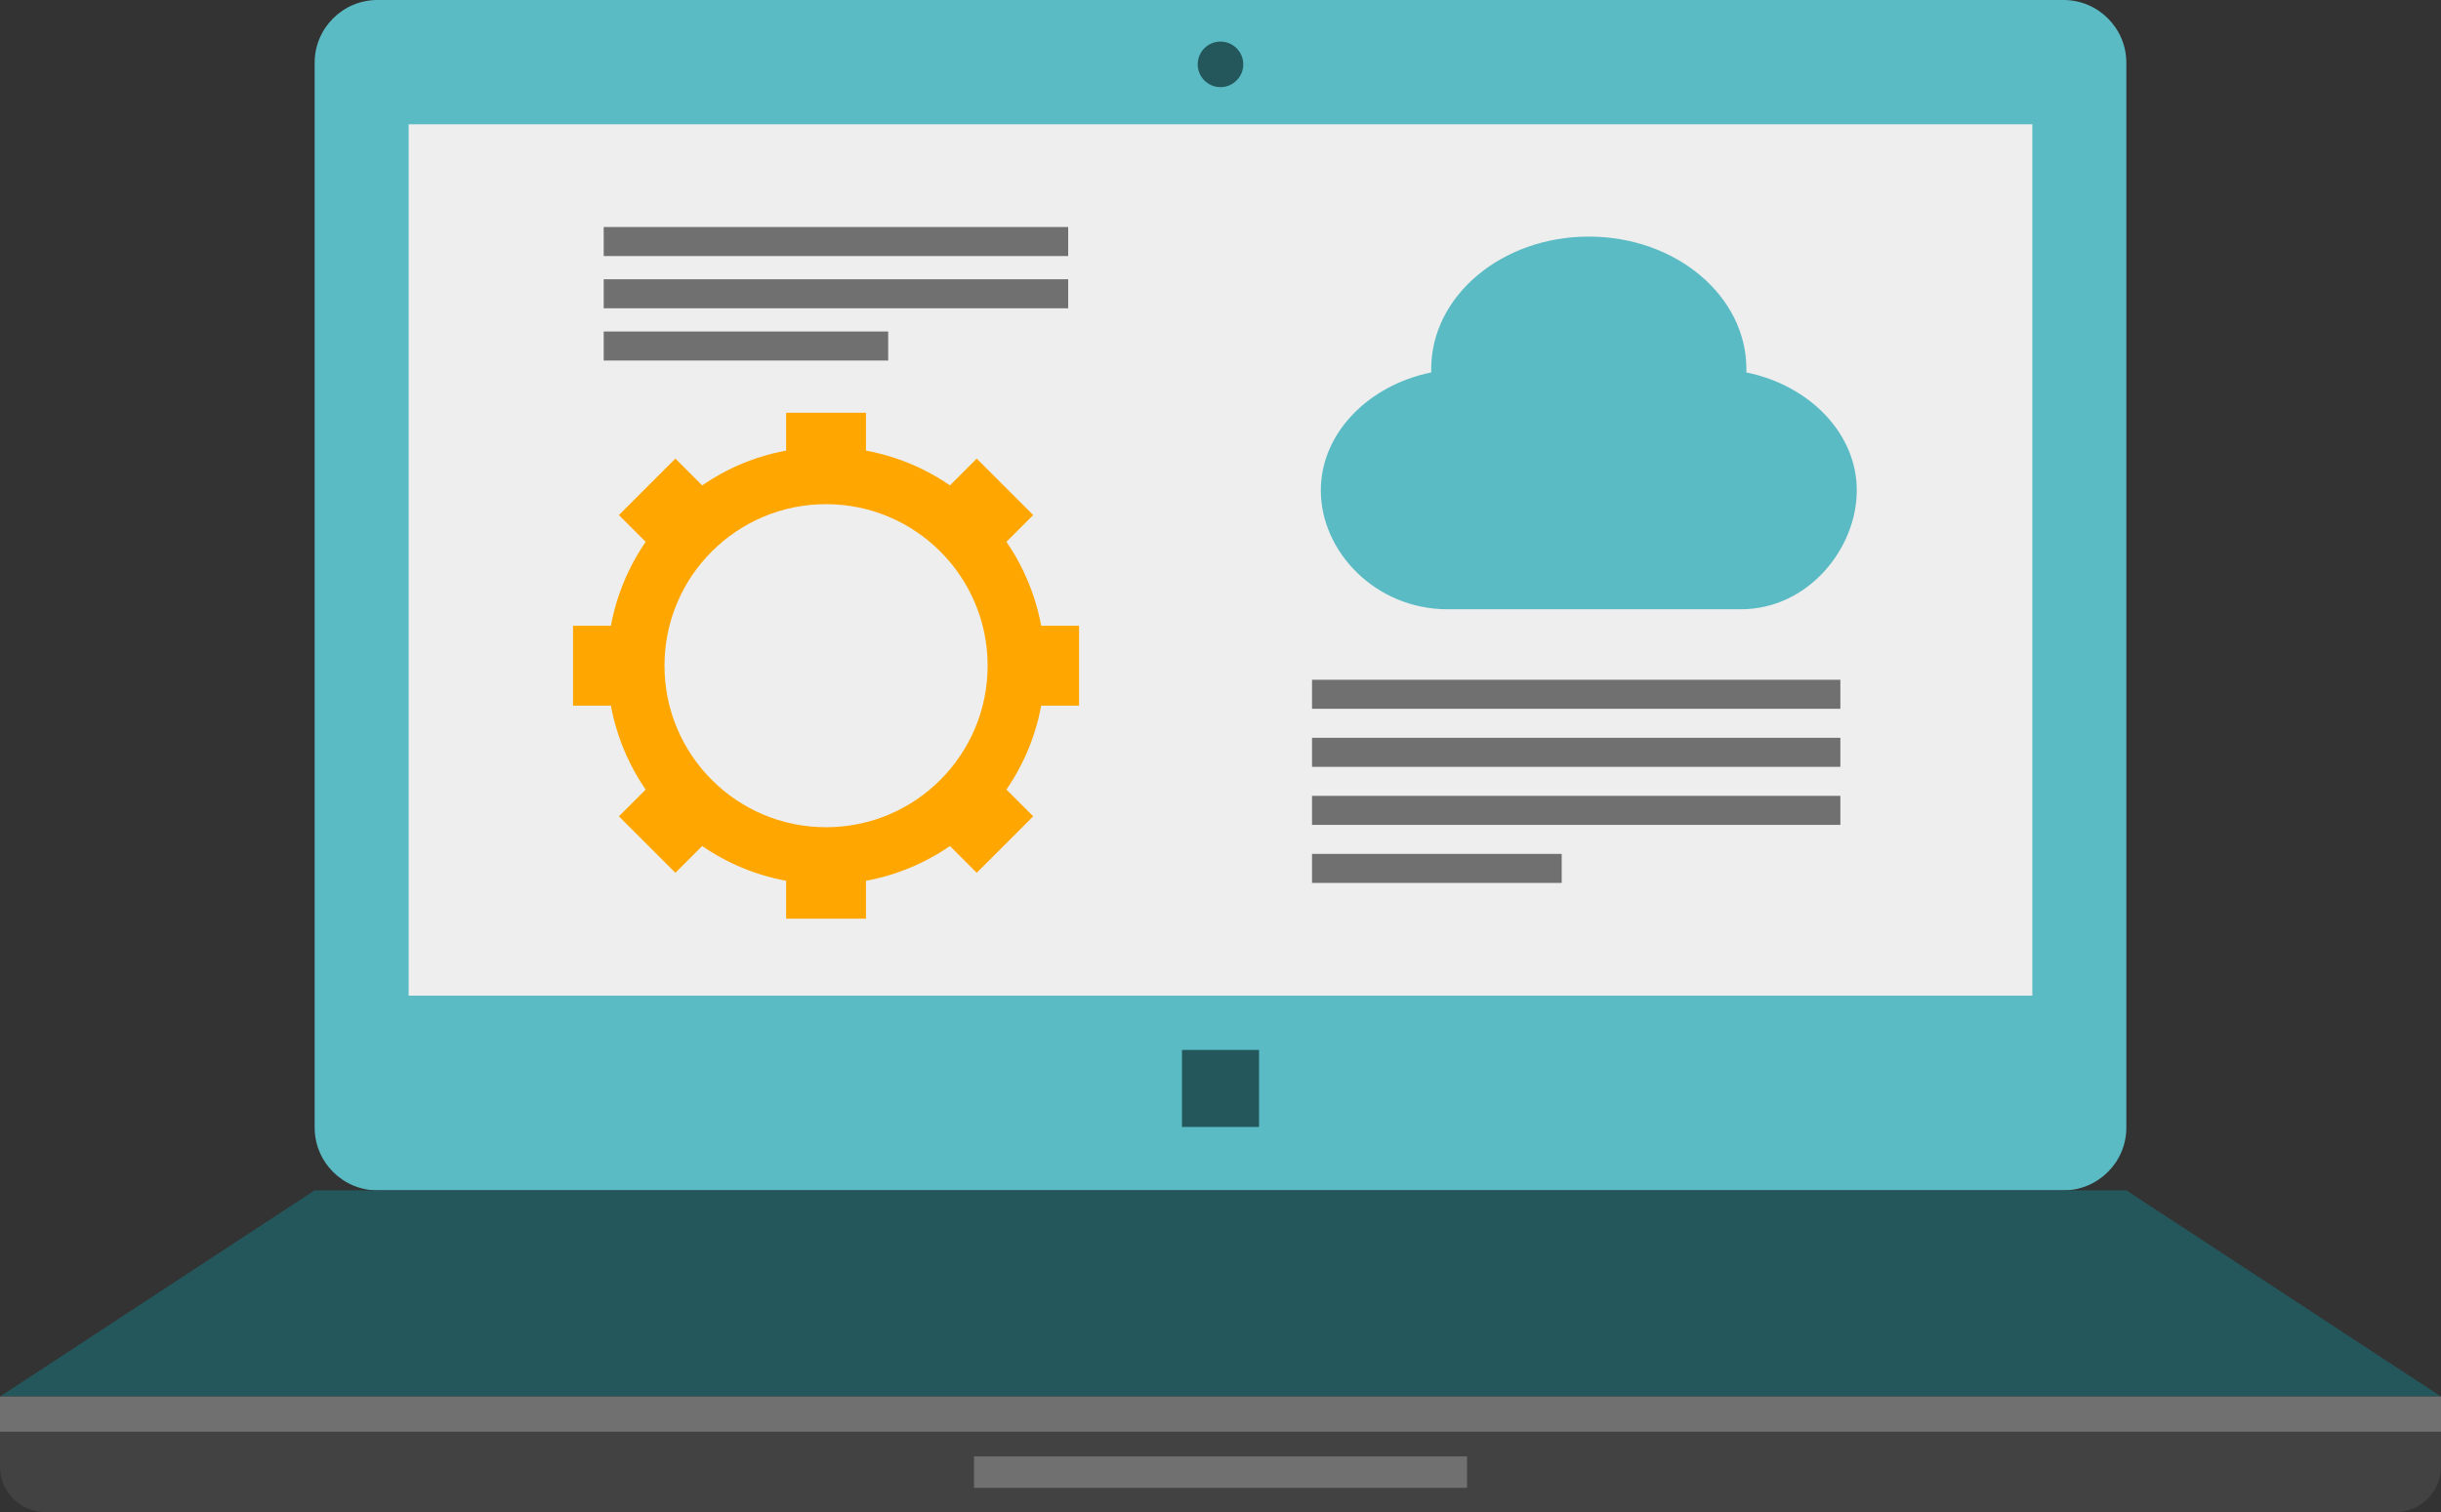 <?xml version="1.0" encoding="utf-8"?>
<!-- Generator: Adobe Illustrator 21.0.2, SVG Export Plug-In . SVG Version: 6.00 Build 0)  -->
<svg version="1.1" id="Capa_1" xmlns="http://www.w3.org/2000/svg" xmlns:xlink="http://www.w3.org/1999/xlink" x="0px" y="0px"
	 viewBox="0 0 350.858 217.401" style="enable-background:new 0 0 350.858 217.401;" xml:space="preserve">
<rect x="0" y="0" width="350.858" height="217.401" fill="#333333" stroke="none"/>
<g>
	<g>
		<g>
			<path style="fill-rule:evenodd;clip-rule:evenodd;fill:#5ABBC4;" d="M54.236,0h242.386c4.955,0,9.008,4.053,9.008,9.008
				v153.127c0,4.955-4.053,9.008-9.008,9.008H54.236c-4.955,0-9.008-4.053-9.008-9.008V9.008
				C45.228,4.053,49.281,0,54.236,0z"/>
			<rect x="58.737" y="17.869" style="fill-rule:evenodd;clip-rule:evenodd;fill:#EEEEEE;" width="233.381" height="125.286"/>
			<circle style="fill-rule:evenodd;clip-rule:evenodd;fill:#24575C;" cx="175.428" cy="9.253" r="3.275"/>
			<rect x="169.892" y="150.956" style="fill-rule:evenodd;clip-rule:evenodd;fill:#24575C;" width="11.075" height="11.075"/>
			<polygon style="fill-rule:evenodd;clip-rule:evenodd;fill:#24575C;" points="45.228,171.143 305.63,171.143 
				350.858,200.788 0,200.788 			"/>
			<path style="fill-rule:evenodd;clip-rule:evenodd;fill:#424242;" d="M0,200.788h350.858v10.102
				c0,3.581-2.93,6.511-6.511,6.511H6.511C2.93,217.401,0,214.471,0,210.89V200.788z"/>
			<rect x="139.991" y="209.397" style="fill-rule:evenodd;clip-rule:evenodd;fill:#707070;" width="70.873" height="4.52"/>
			<rect y="200.788" style="fill-rule:evenodd;clip-rule:evenodd;fill:#707070;" width="350.858" height="5.051"/>
		</g>
		<path style="fill:#FFA600;" d="M118.734,132.081h5.739v-5.445c4.413-0.813,8.505-2.546,12.065-4.996l3.85,3.85
			l8.122-8.122l-3.85-3.847c2.45-3.563,4.181-7.652,4.996-12.065h5.442V89.972h-5.442
			c-0.816-4.415-2.546-8.505-4.996-12.067l3.85-3.85l-8.122-8.119l-3.85,3.85
			c-3.56-2.45-7.652-4.183-12.065-4.997v-5.445h-5.739v13.144c12.826,0.002,23.223,10.399,23.223,23.223
			c0,12.829-10.397,23.226-23.223,23.226V132.081z M92.805,113.521l-3.85,3.847l8.121,8.122l3.85-3.85
			c3.56,2.45,7.65,4.183,12.065,4.996v5.445h5.742v-13.144h-0.003c-12.823,0-23.22-10.397-23.22-23.226
			c0-12.823,10.397-23.223,23.22-23.223l0,0h0.003v-13.144h-5.742v5.445c-4.415,0.813-8.502,2.546-12.065,4.997
			l-3.85-3.85l-8.121,8.121l3.85,3.85c-2.45,3.56-4.181,7.65-4.997,12.065h-5.442v11.484h5.442
			C88.625,105.869,90.355,109.958,92.805,113.521z"/>
	</g>
	<path style="fill-rule:evenodd;clip-rule:evenodd;fill:#5ABBC4;" d="M251.013,53.545c9.081,1.858,15.873,8.77,15.873,16.954
		l0,0c0,8.411-7.04,17.098-16.639,17.098H208.044c-10.277,0-18.195-8.234-18.195-17.098l0,0
		c0-8.184,6.792-15.096,15.873-16.954c-0.003-0.164-0.008-0.328-0.008-0.495c0-10.512,10.144-19.035,22.652-19.035
		c12.511,0,22.652,8.523,22.652,19.035C251.018,53.217,251.015,53.381,251.013,53.545z"/>
	<rect x="188.585" y="97.734" style="fill-rule:evenodd;clip-rule:evenodd;fill:#707070;" width="75.942" height="4.173"/>
	<rect x="188.585" y="106.08" style="fill-rule:evenodd;clip-rule:evenodd;fill:#707070;" width="75.942" height="4.173"/>
	<rect x="188.585" y="114.425" style="fill-rule:evenodd;clip-rule:evenodd;fill:#707070;" width="75.942" height="4.173"/>
	<rect x="188.585" y="122.771" style="fill-rule:evenodd;clip-rule:evenodd;fill:#707070;" width="35.885" height="4.173"/>
	<rect x="86.772" y="32.64" style="fill-rule:evenodd;clip-rule:evenodd;fill:#707070;" width="66.763" height="4.173"/>
	<rect x="86.772" y="40.151" style="fill-rule:evenodd;clip-rule:evenodd;fill:#707070;" width="66.763" height="4.173"/>
	<rect x="86.772" y="47.663" style="fill-rule:evenodd;clip-rule:evenodd;fill:#707070;" width="40.892" height="4.173"/>
</g>
</svg>
